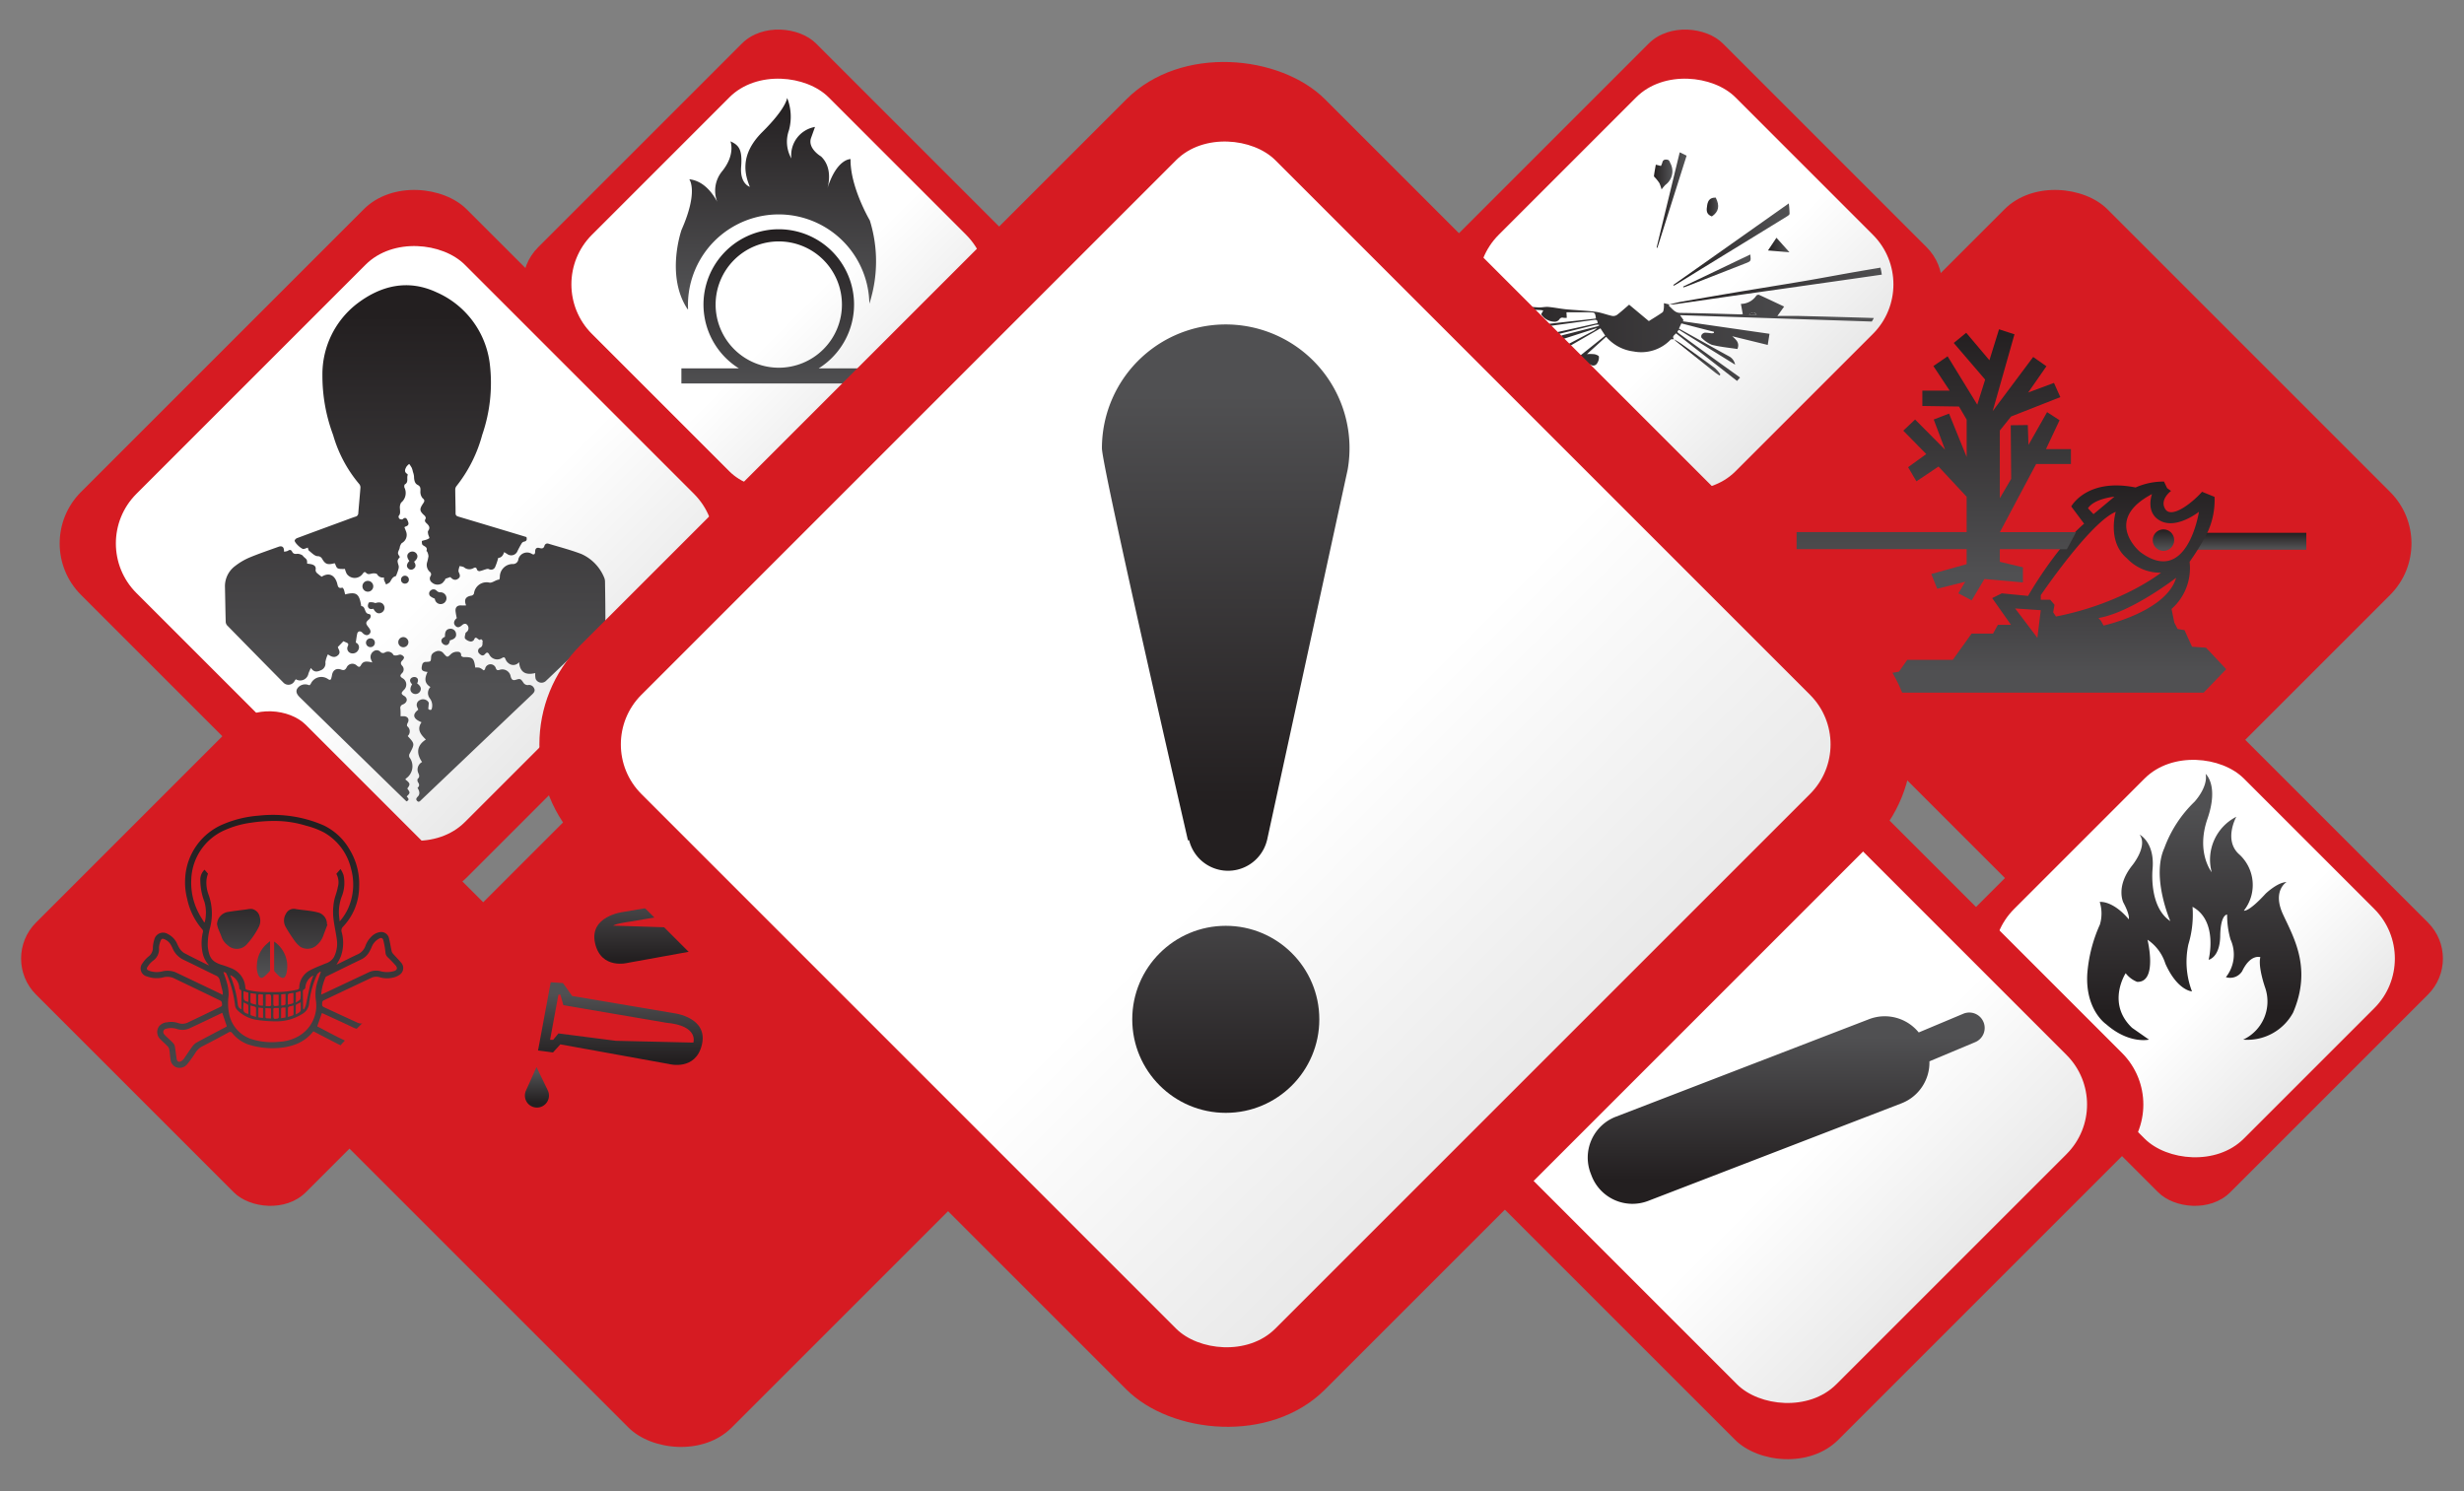 <svg xmlns="http://www.w3.org/2000/svg" xmlns:xlink="http://www.w3.org/1999/xlink" width="368.678" height="223.185" viewBox="0 0 368.678 223.185">
  <rect x="0" y="0" width="368.678" height="223.185" fill="#808080" stroke="none"/>
  <defs>
    <linearGradient id="linear-gradient" x1="0.5" y1="1.042" x2="0.5" y2="-0.026" gradientUnits="objectBoundingBox">
      <stop offset="0" stop-color="#e6e6e6"/>
      <stop offset="0.42" stop-color="#fff"/>
    </linearGradient>
    <linearGradient id="linear-gradient-2" x1="0.5" x2="0.5" y2="1" gradientUnits="objectBoundingBox">
      <stop offset="0" stop-color="#231f20"/>
      <stop offset="0.903" stop-color="#505052"/>
    </linearGradient>
    <clipPath id="clip-path">
      <rect id="Rectángulo_5205" data-name="Rectángulo 5205" width="47.764" height="47.764" rx="10.497" transform="translate(67.549 33.775) rotate(135)" fill="none"/>
    </clipPath>
    <linearGradient id="linear-gradient-5" x1="0" y1="0.5" x2="1" y2="0.5" xlink:href="#linear-gradient-2"/>
    <linearGradient id="linear-gradient-11" x1="0" y1="0.5" x2="1" y2="0.5" xlink:href="#linear-gradient-2"/>
    <linearGradient id="linear-gradient-12" x1="0" y1="0.5" x2="1" y2="0.5" xlink:href="#linear-gradient-2"/>
    <linearGradient id="linear-gradient-17" x1="0" y1="0.5" x2="1" y2="0.5" xlink:href="#linear-gradient-2"/>
    <linearGradient id="linear-gradient-19" x1="0" y1="0.5" x2="1" y2="0.5" xlink:href="#linear-gradient-2"/>
    <linearGradient id="linear-gradient-21" x1="0" y1="0.5" x2="1" y2="0.5" xlink:href="#linear-gradient-2"/>
    <linearGradient id="linear-gradient-22" x1="0.5" y1="1.054" x2="0.5" y2="-0.037" xlink:href="#linear-gradient"/>
    <linearGradient id="linear-gradient-23" x1="0.5" y1="0.119" x2="0.5" y2="1.472" xlink:href="#linear-gradient-2"/>
    <linearGradient id="linear-gradient-24" x1="0.5" y1="-1.601" x2="0.5" y2="1.31" xlink:href="#linear-gradient-2"/>
    <linearGradient id="linear-gradient-25" x1="0.5" y1="-1.631" x2="0.5" y2="1.297" xlink:href="#linear-gradient-2"/>
    <linearGradient id="linear-gradient-26" x1="0.5" y1="-2.189" x2="0.5" y2="0.497" xlink:href="#linear-gradient-2"/>
    <linearGradient id="linear-gradient-27" x1="0.5" y1="-2.18" x2="0.5" y2="0.5" xlink:href="#linear-gradient-2"/>
    <linearGradient id="linear-gradient-28" x1="0.5" y1="-18.274" x2="0.5" y2="9.285" xlink:href="#linear-gradient-2"/>
    <linearGradient id="linear-gradient-29" x1="0.5" y1="-18.836" x2="0.5" y2="5.935" xlink:href="#linear-gradient-2"/>
    <linearGradient id="linear-gradient-30" x1="0.5" y1="-12.718" x2="0.5" y2="9.602" xlink:href="#linear-gradient-2"/>
    <linearGradient id="linear-gradient-31" x1="0.5" y1="-25.24" x2="0.5" y2="11.09" xlink:href="#linear-gradient-2"/>
    <linearGradient id="linear-gradient-32" x1="0.5" y1="-20.919" x2="0.5" y2="2.867" xlink:href="#linear-gradient-2"/>
    <linearGradient id="linear-gradient-33" x1="0.5" y1="-24.076" x2="0.5" y2="13.415" xlink:href="#linear-gradient-2"/>
    <linearGradient id="linear-gradient-34" x1="0.5" y1="-31.119" x2="0.5" y2="8.73" xlink:href="#linear-gradient-2"/>
    <linearGradient id="linear-gradient-35" x1="0.5" y1="-36.208" x2="0.5" y2="9.967" xlink:href="#linear-gradient-2"/>
    <linearGradient id="linear-gradient-36" x1="0.5" y1="-32.169" x2="0.5" y2="18.939" xlink:href="#linear-gradient-2"/>
    <linearGradient id="linear-gradient-38" x1="0.5" y1="0.877" x2="0.5" y2="0.05" xlink:href="#linear-gradient-2"/>
    <linearGradient id="linear-gradient-39" x1="0.5" y1="1.041" x2="0.5" y2="-0.024" xlink:href="#linear-gradient"/>
    <linearGradient id="linear-gradient-40" x1="0.5" y1="0.877" x2="0.5" y2="0.05" xlink:href="#linear-gradient-2"/>
    <linearGradient id="linear-gradient-43" x1="0.5" y1="0.003" x2="0.5" y2="1.216" gradientUnits="objectBoundingBox">
      <stop offset="0.053" stop-color="#231f20"/>
      <stop offset="0.987" stop-color="#505052"/>
    </linearGradient>
    <linearGradient id="linear-gradient-44" x1="0.5" y1="-0.598" x2="0.5" y2="1.636" xlink:href="#linear-gradient-43"/>
    <linearGradient id="linear-gradient-45" x1="0.5" y1="-0.599" x2="0.5" y2="1.636" xlink:href="#linear-gradient-43"/>
    <linearGradient id="linear-gradient-46" x1="0.5" y1="-1.524" x2="0.5" y2="0.901" xlink:href="#linear-gradient-43"/>
    <linearGradient id="linear-gradient-47" x1="0.5" y1="-1.558" x2="0.5" y2="0.901" xlink:href="#linear-gradient-43"/>
    <linearGradient id="linear-gradient-48" x1="0.5" y1="1.054" x2="0.5" y2="-0.037" xlink:href="#linear-gradient"/>
    <linearGradient id="linear-gradient-56" x1="-2.881" y1="0.877" x2="-2.881" y2="0.05" xlink:href="#linear-gradient-2"/>
    <linearGradient id="linear-gradient-62" x1="0.5" y1="1.068" x2="0.5" y2="-0.051" xlink:href="#linear-gradient"/>
    <linearGradient id="linear-gradient-63" x1="0.5" y1="0.937" x2="0.5" y2="-0.506" xlink:href="#linear-gradient-2"/>
  </defs>
  <g id="Grupo_55735" data-name="Grupo 55735" transform="translate(-1104.111 -260.132)">
    <g id="Grupo_55699" data-name="Grupo 55699" transform="translate(1179.081 261.095)">
      <g id="Grupo_55698" data-name="Grupo 55698" transform="translate(0 0)">
        <g id="Grupo_55697" data-name="Grupo 55697">
          <rect id="Rectángulo_5201" data-name="Rectángulo 5201" width="58.817" height="58.817" rx="7.849" transform="translate(0 41.59) rotate(-45)" fill="#d61b22"/>
          <rect id="Rectángulo_5202" data-name="Rectángulo 5202" width="50.08" height="50.08" rx="10.497" transform="translate(6.178 41.59) rotate(-45)" fill="url(#linear-gradient)"/>
        </g>
      </g>
    </g>
    <g id="Grupo_55700" data-name="Grupo 55700" transform="translate(1205.233 274.779)">
      <path id="Trazado_100593" data-name="Trazado 100593" d="M1301.3,340.395a11.265,11.265,0,1,0-11.943,0h-8.6v2.26h29.113v-2.26Zm-15.421-9.546a9.45,9.45,0,1,1,9.45,9.45A9.461,9.461,0,0,1,1285.879,330.849Z" transform="translate(-1279.926 -299.918)" fill="url(#linear-gradient-2)"/>
      <path id="Trazado_100594" data-name="Trazado 100594" d="M1281.131,316.441a13.573,13.573,0,0,1,27.144-.136,20.564,20.564,0,0,0,.069-12.456s-2.964-5.027-2.882-9.177c0,0-2.063-.1-3.487,4.444.123-.386.9-3.084-.925-4.837,0,0-1.99-1.154-1.523-2.7l.614-1.719a4.3,4.3,0,0,0-3.537,4.715,5.071,5.071,0,0,1-.368-4.2,7.644,7.644,0,0,0-.264-4.863s-.08,1.5-3.691,5.084-2.53,6.607-1.891,8.228c0,0-1.5-.442-1.3-3s-.319-3.242-1.6-3.807c0,0,.81,1.989-1.3,4.543a4.576,4.576,0,0,0-.672,4.511c-.677-1.27-2.033-3.155-4.191-3.38,0,0,1.425,1.744-1.154,7.565,0,0-2.432,6.877.909,11.888h.067Q1281.131,316.8,1281.131,316.441Z" transform="translate(-1279.318 -285.51)" fill="url(#linear-gradient-2)"/>
    </g>
    <g id="Grupo_55703" data-name="Grupo 55703" transform="translate(1314.762 261.095)">
      <g id="Grupo_55702" data-name="Grupo 55702" transform="translate(0 0)">
        <g id="Grupo_55701" data-name="Grupo 55701">
          <rect id="Rectángulo_5203" data-name="Rectángulo 5203" width="58.817" height="58.817" rx="7.849" transform="translate(0 41.59) rotate(-45)" fill="#d61b22"/>
          <rect id="Rectángulo_5204" data-name="Rectángulo 5204" width="50.08" height="50.08" rx="10.497" transform="translate(6.178 41.59) rotate(-45)" fill="url(#linear-gradient)"/>
        </g>
      </g>
    </g>
    <g id="Grupo_55706" data-name="Grupo 55706" transform="translate(1322.577 268.91)">
      <g id="Grupo_55705" data-name="Grupo 55705" transform="translate(0)" clip-path="url(#clip-path)">
        <g id="Grupo_55704" data-name="Grupo 55704" transform="translate(-2.164 6.349)">
          <path id="Trazado_100595" data-name="Trazado 100595" d="M1512.339,337.991c-.008.088-.056.225-.017.256.511.412.849,1.017,1.673,1.026,3.023.033,6.045.141,9.067.218a2.193,2.193,0,0,0,.284-.034l-.28-1.535a2.808,2.808,0,0,0,2.309-1.237.453.453,0,0,1,.39-.123c1.243.566,2.476,1.153,3.768,1.762l-1.01,1.406c1.193,0,2.24-.021,3.286,0,3.73.089,7.459.185,11.188.308a3.763,3.763,0,0,1,1.051.365l-.044.205-30.048-1,.538.755-.134.162,12.984,1.873-.263,1.665-5.313-1.3c.556.5,1.157.967.775,1.911-1.258-.194-2.568-.311-3.828-.628a4.78,4.78,0,0,1-1.534-1.055c-.075-.059-.065-.343.011-.448a.747.747,0,0,1,.472-.314,7.3,7.3,0,0,1,.993.094,1.766,1.766,0,0,0,.357-.041l.024-.182-4.883-1.261-.36.781c.707.39,1.389.766,2.07,1.144,1.816,1.008,3.627,2.028,5.453,3.019a1.779,1.779,0,0,1,.879,1.23l-8.409-5.217c-.279.306-.292.324,0,.538q2.28,1.666,4.573,3.315c1.509,1.089,3.022,2.172,4.581,3.292l-.453.508-9.14-7.122c-.2.276-.657.437-.283.887l.011-.012c-.184.024-.438-.021-.539.083a6.071,6.071,0,0,1-5.547,1.752,6.417,6.417,0,0,1-4.091-2.2l-2.87,2.6a6.584,6.584,0,0,1,1.133.015c.244.048.65.221.656.353a1.567,1.567,0,0,1-.272,1.012.658.658,0,0,1-.969.2c-.143-.1-.5.084-.829.154l-.7-.831-6.251,5.694-.682-.847,10.647-8.518-.716-1.091-9.18,5.3c-.251-.369-.16-.55.179-.727,2.589-1.352,5.169-2.721,7.752-4.085a2.291,2.291,0,0,0,.733-.529l-5.386,1.739c-.155-.424-.049-.608.361-.707,1.637-.4,3.267-.825,4.9-1.244.148-.038.29-.095.435-.143l-.016-.152a2.874,2.874,0,0,0-.54.032q-5.136,1.273-10.27,2.558c-2.072.515-4.146,1.022-6.276,1.546l-.1-.583,16.982-3.78c0-.414-.133-.543-.5-.492q-6.617.909-13.236,1.795c-2.954.394-5.91.768-8.919,1.158l-.083-.575,11.169-1.272,0-.089-2.757-.134a.663.663,0,0,1,.383-.955c.417-.185.783-.691,1.249-.088.047.06.131.09.181.149a2.95,2.95,0,0,0,2.979.909c3.01-.427,6.038-.72,9.06-1.068.076-.009.151-.031.227-.046-.134-.884-.134-.9-.985-.916-1.131-.018-2.263,0-3.427,0l.049.826a2.14,2.14,0,0,1-.5-.007c-.323-.081-.484.05-.667.309a.831.831,0,0,1-.6.282,2.426,2.426,0,0,1-2.062-1.113l.309-.574c-.17-.022-.312-.051-.456-.059-2.471-.121-4.943-.228-7.414-.374a2.941,2.941,0,0,1-.878-.364l.066-.186a3.089,3.089,0,0,1,.379-.019c2.526.183,5.051.381,7.577.548.5.033,1.008-.111,1.5-.068.888.078,1.766.267,2.653.353,1.465.141,2.942.184,4.4.371.838.107,1.645.439,2.478.617a1.006,1.006,0,0,0,.733-.155c.608-.462,1.173-.981,1.813-1.528l2.947,2.458c.679-.429,1.383-.844,2.046-1.315.143-.1.169-.406.2-.623a5.6,5.6,0,0,0,.007-.742l.817.19Zm11.906,1.536h1.183C1525,338.921,1524.622,339.315,1524.245,339.527Z" transform="translate(-1478.883 -307.572)" fill="url(#linear-gradient-5)"/>
          <path id="Trazado_100596" data-name="Trazado 100596" d="M1515.9,314.31c2.509-4.688,3.959-5.478,8.982-4.877,2.707-7.669,5.418-15.348,8.152-23.091l1.614.632-7.971,22.289.114.048,5.9-11.675,1.016.586-7.261,12.043,1.254,1.133c5.485-5.874,10.881-11.812,16.365-17.752l.879.784L1531,308.548c.666.042,1.308.356,1.868-.171.468-.442.967-.852,1.5-1.319a6.765,6.765,0,0,1-3.47,4.145l-.4-.947a9.033,9.033,0,0,1-.859.376,6.192,6.192,0,0,1-.63.081.678.678,0,0,0-.329.169c-.235.235-.45.49-.7.768l.346.523c-1.5-.124-1.908,1.228-2.786,1.914a13.45,13.45,0,0,0-1.4,1.462l-.113-.112q.725-.79,1.449-1.58c.474-.513.95-1.022,1.535-1.652-.324,0-.492.016-.655,0-.425-.05-.682.113-.7.552-.026.552-.293.723-.833.656a12.326,12.326,0,0,0-1.469-.012c.154.455.324.87.425,1.3a.832.832,0,0,1-.094.618c-.415.544-.88,1.049-1.331,1.574-1.423-.666-2.726-1.667-4.441-1.2l.089.149a4.389,4.389,0,0,1-1.052-.236,5.556,5.556,0,0,1-.9-.71c-.682-.536-1.37-1.064-2.054-1.6-.223-.173-.443-.347-.664-.521l.107-.148Z" transform="translate(-1493.45 -286.342)" fill="url(#linear-gradient-5)"/>
          <path id="Trazado_100597" data-name="Trazado 100597" d="M1536.862,334.506c.625-.141,1.244-.307,1.874-.418q4.024-.708,8.054-1.388c3.441-.577,6.887-1.122,10.326-1.707,2.55-.433,5.091-.92,7.639-1.362,2.664-.462,5.333-.9,8.049-1.353v1.157c-1.082.161-2.16.325-3.238.481q-3.96.571-7.92,1.134-6.868.977-13.737,1.951c-3.455.494-6.909,1-10.364,1.493a4.651,4.651,0,0,1-.694,0Z" transform="translate(-1503.395 -304.074)" fill="url(#linear-gradient-5)"/>
          <path id="Trazado_100598" data-name="Trazado 100598" d="M1536.273,330.661l8.175-2.13q4.606-1.2,9.211-2.4c2.35-.612,4.7-1.216,7.05-1.83q3.239-.847,6.474-1.711c1.076-.285,1.076-.286,1.419.879l-32.281,7.32Z" transform="translate(-1503.15 -301.601)" fill="url(#linear-gradient-5)"/>
          <path id="Trazado_100599" data-name="Trazado 100599" d="M1537.907,325.078l17.282-12.205a13.246,13.246,0,0,1,.116,1.55c0,.146-.26.314-.432.42q-4.483,2.761-8.976,5.508-3.711,2.278-7.419,4.56c-.161.1-.329.185-.494.276Z" transform="translate(-1503.841 -297.56)" fill="url(#linear-gradient-5)"/>
          <path id="Trazado_100600" data-name="Trazado 100600" d="M1579.666,315.022l-2.09-1.32-1.244,1.068c-.355-.2-.708-.4-1.059-.608a.521.521,0,0,1-.19-.132,1.624,1.624,0,0,1,.972-1.923c.506-.041,1.015-.051,1.538-.074l.647-2.033A5.408,5.408,0,0,1,1579.666,315.022Z" transform="translate(-1519.522 -296.346)" fill="url(#linear-gradient-5)"/>
          <path id="Trazado_100601" data-name="Trazado 100601" d="M1533.585,313.882l3.458-14.258,1.029.5q-2.191,6.911-4.374,13.794Z" transform="translate(-1502.014 -291.958)" fill="url(#linear-gradient-11)"/>
          <path id="Trazado_100602" data-name="Trazado 100602" d="M1534.035,305.982a6.091,6.091,0,0,0-.321-.933,5.8,5.8,0,0,0-.562-.738c-.089-.114-.267-.236-.255-.337.064-.556.175-1.107.276-1.7l.767.193a2.579,2.579,0,0,0,.2-.475c.076-.371.261-.5.652-.474s.422.242.554.531a2.526,2.526,0,0,1-.74,3.253A6.674,6.674,0,0,0,1534.035,305.982Z" transform="translate(-1501.722 -292.76)" fill="url(#linear-gradient-12)"/>
          <path id="Trazado_100603" data-name="Trazado 100603" d="M1540.436,330.927l10.062-4.812c.113,1,.112,1-.7,1.319q-4.375,1.711-8.75,3.421c-.177.069-.361.124-.542.186Z" transform="translate(-1504.91 -303.16)" fill="url(#linear-gradient-5)"/>
          <path id="Trazado_100604" data-name="Trazado 100604" d="M1494.41,353.974l1.246.579a.929.929,0,0,1,1.282.016c.23.243-.059,1.064-.517,1.135a1.3,1.3,0,0,0-1.177,1.152C1493.975,355.492,1493.954,355.419,1494.41,353.974Z" transform="translate(-1485.334 -314.94)" fill="url(#linear-gradient-11)"/>
          <path id="Trazado_100605" data-name="Trazado 100605" d="M1513.73,338.413l-8.437-1.239c.291-.459.56-.73,1.169-.581,2.28.557,4.573,1.056,6.861,1.579.146.033.288.089.431.134Z" transform="translate(-1490.05 -307.573)" fill="url(#linear-gradient-5)"/>
          <path id="Trazado_100606" data-name="Trazado 100606" d="M1547.343,314.189c-.893-.335-.817-.957-.7-1.686.124-.778.49-1.152,1.278-1.13C1548.54,312.59,1548.392,313.469,1547.343,314.189Z" transform="translate(-1507.505 -296.926)" fill="url(#linear-gradient-11)"/>
          <path id="Trazado_100607" data-name="Trazado 100607" d="M1562.454,323.681l1.268-1.9,1.948,2.171Z" transform="translate(-1514.22 -301.328)" fill="url(#linear-gradient-17)"/>
          <path id="Trazado_100608" data-name="Trazado 100608" d="M1538.113,348.091c.392.249.8.481,1.176.751,1.66,1.186,3.322,2.369,4.959,3.585a5.381,5.381,0,0,1,.8.93l-.147.155c-.226-.156-.461-.3-.676-.471q-2.95-2.344-5.89-4.7a1.405,1.405,0,0,1-.206-.262Z" transform="translate(-1503.928 -312.447)" fill="url(#linear-gradient-5)"/>
          <path id="Trazado_100609" data-name="Trazado 100609" d="M1504.341,348.8c.009.148.02.263.024.379,0,.134,0,.268,0,.388-.852.35-.959.3-1.755-.766Z" transform="translate(-1488.917 -312.751)" fill="url(#linear-gradient-19)"/>
          <path id="Trazado_100610" data-name="Trazado 100610" d="M1511.012,333.655l4.994,2.683-.07.133c-1.661-.907-3.434-1.6-5.046-2.6Z" transform="translate(-1492.417 -306.348)" fill="url(#linear-gradient-5)"/>
          <path id="Trazado_100611" data-name="Trazado 100611" d="M1557.479,341.471c.377-.212.759-.605,1.182,0Z" transform="translate(-1512.117 -309.516)" fill="url(#linear-gradient-21)"/>
        </g>
      </g>
    </g>
    <g id="Grupo_55711" data-name="Grupo 55711" transform="translate(1108.529 283.751)">
      <g id="Grupo_55709" data-name="Grupo 55709" transform="translate(0 0)">
        <g id="Grupo_55708" data-name="Grupo 55708" transform="translate(0)">
          <g id="Grupo_55707" data-name="Grupo 55707" transform="translate(0)">
            <rect id="Rectángulo_5206" data-name="Rectángulo 5206" width="81.606" height="81.606" rx="10.89" transform="translate(0 57.704) rotate(-45)" fill="#d61b22"/>
            <rect id="Rectángulo_5207" data-name="Rectángulo 5207" width="69.485" height="69.485" rx="10.497" transform="translate(8.571 57.704) rotate(-45)" fill="url(#linear-gradient-22)"/>
          </g>
        </g>
      </g>
      <g id="Grupo_55710" data-name="Grupo 55710" transform="translate(29.237 19.055)">
        <path id="Trazado_100612" data-name="Trazado 100612" d="M1182.463,373.344a4.425,4.425,0,0,1-.609.211c-.322.06-1.427-.978-1.349-1.291a.677.677,0,0,1,.4-.356c2.339-.874,4.684-1.733,7.027-2.594.554-.2,1.1-.421,1.664-.6a.536.536,0,0,0,.426-.534c.1-1.246.22-2.489.315-3.734a.815.815,0,0,0-.129-.556,19.878,19.878,0,0,1-3.954-7.4,25.276,25.276,0,0,1-1.6-8.964,13.341,13.341,0,0,1,5.078-10.605c3.619-2.8,7.708-3.793,12.012-1.778a13.453,13.453,0,0,1,7.954,10.7,23.8,23.8,0,0,1-1.133,10.627,21.193,21.193,0,0,1-3.857,7.677.836.836,0,0,0-.179.5c.006,1.182.05,2.364.05,3.546,0,.326.139.427.416.51q5.09,1.519,10.187,3.061c.1.364.058.62-.384.694a.567.567,0,0,0-.333.252c-.219.36-.413.735-.606,1.11a1.013,1.013,0,0,1-1.587.46c-.127-.074-.251-.155-.425-.262-.159.522-.454.862-.885.86a9.593,9.593,0,0,1-.466,1.375.659.659,0,0,1-.949.3.67.67,0,0,0-.415.027c-.328.091-.645.23-.978.291a.441.441,0,0,1-.372-.217c-.084-.372-.268-.378-.545-.228a1.213,1.213,0,0,1-1.41-.152,1.78,1.78,0,0,0-.668-.149c-.046.3-.215.648-.112.877.188.42.324.745-.142,1.037-.378.236-.737.133-1.107-.291l-.807.284.086.058c-.214.23-.387.568-.651.668a1.253,1.253,0,0,1-1.417-.22.7.7,0,0,1-.191-.91.465.465,0,0,0-.105-.667,1.377,1.377,0,0,1-.4-1.39,7.588,7.588,0,0,0,.211-.936,1.894,1.894,0,0,0-.182-.658c-.02-.058-.132-.117-.121-.147.2-.547-.253-.635-.557-.867-.127-.1-.137-.389-.13-.59,0-.053.271-.092.415-.144a1.938,1.938,0,0,0,.692-.289c.072-.069-.124-.391-.163-.6-.031-.166-.078-.4,0-.506.355-.467.108-.8-.214-1.1-.244-.224-.374-.4-.162-.725.054-.083-.046-.346-.152-.44-.778-.7-.814-.958-.229-1.829.182-.27.318-.481-.081-.792a1.478,1.478,0,0,1-.322-1.074c.01-.419.029-.69-.429-.921s-.518-.782-.531-1.291a2.892,2.892,0,0,0-.16-.645,3.537,3.537,0,0,0-.173-.6,5.029,5.029,0,0,0-.385-.592,2.014,2.014,0,0,0-.421.423c-.192.36-.38.751.109,1.059.049.03.107.129.091.166-.2.45.177,1.068-.428,1.412-.087.049-.114.33-.066.468a1.855,1.855,0,0,1-.5,2.262,1.465,1.465,0,0,0-.17.935c.009.371.11.728-.186,1.053-.058.063.009.347.1.416.122.09.406.153.484.081.436-.4.615-.118.771.246.213.5.116.7-.378.867a.728.728,0,0,0-.122.086c.078.2.162.411.24.625a1.383,1.383,0,0,1-.578,1.712c-.136.061-.221.27-.292.428s-.061.335-.128.487c-.281.644-.286.642.082,1.2-.427.526-.416.524-.185,1.311a1.059,1.059,0,0,1-.042.523,5.968,5.968,0,0,1-.241.709c-.047.121-.1.313-.188.334-.46.111-.591.493-.808.832-.121.189-.4.279-.6.413-.1-.225-.222-.446-.308-.678a1.317,1.317,0,0,1-.006-.387.947.947,0,0,1-1.027-.473c-.11-.157-.562-.162-.827-.1-.313.071-.56.164-.825-.111s-.4.008-.548.185a1.458,1.458,0,0,1-2.345-.032,3.4,3.4,0,0,1-.276-.738c-1.273.031-1.174-.062-1.5-.838a1.024,1.024,0,0,0-.185.013c-.919.231-1.268.1-1.723-.687a.747.747,0,0,0-.714-.4c-.451-.047-.867-.519-1.276-.836C1182.532,373.7,1182.523,373.508,1182.463,373.344Z" transform="translate(-1170.067 -334.071)" fill="url(#linear-gradient-23)"/>
        <path id="Trazado_100613" data-name="Trazado 100613" d="M1233.976,420.441c-1.316.32-2.278.016-2.422-1.639a1.085,1.085,0,0,1-1.548.188,1.336,1.336,0,0,1-.483-.631c-.112-.263-.189-.34-.473-.2a1.337,1.337,0,0,1-1.981-.54c-.214-.344-.406-.255-.587-.04-.346.411-.634.182-.9-.066a.54.54,0,0,1,.138-.867c.495-.23.309-.656.39-1,.018-.076-.17-.2-.263-.3-.283.514-.745-.727-1.027.107a.585.585,0,0,1-.5.271,1.445,1.445,0,0,1-.836-.424c-.127-.177,0-.554.058-.831.024-.109.2-.174.279-.282a.732.732,0,0,0-.016-.938c-.231-.289-.54-.19-.764.01-.34.3-.674.5-1.038.092-.311-.352-.19-.791.232-1.131a8.774,8.774,0,0,1-.191-1.083c-.032-.578.305-.861.884-.816.225.017.452,0,.7,0-.357-.88-.063-1.34.839-1.472a.509.509,0,0,0,.34-.317,1.894,1.894,0,0,1,2.331-1.621c.449.05.906-.416,1.429-.457.047,0,.1-.234.11-.361a1.922,1.922,0,0,1,1.887-1.968.8.8,0,0,0,.887-.739,1.349,1.349,0,0,1,2.021-.776.4.4,0,0,0,.352.056.422.422,0,0,0,.132-.328c-.009-.518.2-.742.686-.6.367.107.593.041.706-.32a.457.457,0,0,1,.636-.326c1.646.5,3.319.927,4.92,1.543a6.6,6.6,0,0,1,3.372,3.49,1.607,1.607,0,0,1,.137.685c.032,1.96.058,3.919.059,5.878a.993.993,0,0,1-.26.652q-4.3,4.151-8.634,8.273a.956.956,0,0,1-1.549-.311A3.076,3.076,0,0,1,1233.976,420.441Z" transform="translate(-1187.542 -362.394)" fill="url(#linear-gradient-24)"/>
        <path id="Trazado_100614" data-name="Trazado 100614" d="M1171.255,402.581a1.589,1.589,0,0,0,.563-.111c.307-.213.5-.2.678.149.164.313.44.334.783.284a1.447,1.447,0,0,1,.694.206c.1.042.154.176.242.252.5.43.506.428.508,1.021a5.159,5.159,0,0,1,.635.088c.432.113.736.32.629.86a.613.613,0,0,0,.2.448,7.263,7.263,0,0,0,.712.559c1.038-.661,1.922-.3,2.3.933.112.373.108.905.776.7.051-.016.205.178.249.3a6.253,6.253,0,0,1,.178.714c1.65-.421,2.1-.118,2.385,1.555.011.066.02.188.037.189.716.062.388,1.106,1.15,1.19.337.037.34.51.043.764-.568.487-.579.63-.1,1.233.358.452.385.765.087,1.023s-.687.157-1.057-.265a.551.551,0,0,0-.424-.157.446.446,0,0,0-.293.286c-.1.435-.149.879-.229,1.39a.76.76,0,0,1,.388,1.078.938.938,0,0,1-1.19.483.741.741,0,0,1-.374-1.057c.116-.286.027-.4-.209-.5-.182-.078-.361-.162-.467-.209l-.833.869c.065.331.536.8,0,1.252-.467.4-.938.235-1.485-.155a4.025,4.025,0,0,0-.38,1.182,1.081,1.081,0,0,1-.6,1.166c-.52.234-1.065.444-1.563-.308a7.457,7.457,0,0,0-.369.831,1.256,1.256,0,0,1-1.892.854c-.061.087-.13.177-.19.273a1.036,1.036,0,0,1-1.676.22q-4.219-4.271-8.417-8.562a.863.863,0,0,1-.205-.534c-.049-1.722-.073-3.444-.111-5.167a3.772,3.772,0,0,1,1.552-3.2,9.583,9.583,0,0,1,2.13-1.249c1.415-.59,2.874-1.077,4.318-1.6C1170.982,401.656,1171.31,401.908,1171.255,402.581Z" transform="translate(-1162.422 -362.705)" fill="url(#linear-gradient-25)"/>
        <path id="Trazado_100615" data-name="Trazado 100615" d="M1213.926,434.3c-.994-.6-.84-1.409-.434-2.253-.856-.088-1-.3-.805-1.05a.528.528,0,0,1,.568-.452c.743-.03.729-.044.773-.742.029-.472.384-.7.774-.842a.943.943,0,0,1,1.093.317c.579.648.55.621,1.172.026a1.429,1.429,0,0,1,.9-.276c.3-.006.594.134.544.568-.008.066.24.233.367.231,1.379-.014,1.557.13,1.754,1.566a2.754,2.754,0,0,1,.577.01,1.636,1.636,0,0,1,.446.231c.091.053.183.177.257.165a.326.326,0,0,0,.195-.234.827.827,0,0,1,1.6-.085c.1.292.237.336.528.27a1.264,1.264,0,0,1,1.7,1.005c.132.42.295.619.792.459.659-.211.733-.117,1.136.485a.781.781,0,0,0,.622.317.815.815,0,0,1,.93.438c.223.363.039.657-.247.929q-5.379,5.109-10.748,10.228l-5.868,5.585c-.183.174-.365.424-.627.145-.221-.234-.1-.433.109-.644.331-.327.3-.764-.044-1.306.314-.249.3-.521.069-.848-.087-.123-.111-.433-.029-.506.317-.282.221-.541.083-.854a1.278,1.278,0,0,1,.561-1.655c-.928-1.336-.758-2.514.566-3.362-.74-.733-1.415-1.492-.65-2.591-1.267-.517-1.429-1.146-.488-1.879-.038-.1-.08-.2-.121-.309a.787.787,0,0,1,.35-1.119.982.982,0,0,1,1.3.3c.085.154.013.4.007.6,0,.152-.071.339-.006.446a.4.4,0,0,0,.389.1c.1-.066.134-.262.156-.408a1.766,1.766,0,0,0-.336-1.294A1.294,1.294,0,0,1,1213.926,434.3Z" transform="translate(-1183.175 -374.167)" fill="url(#linear-gradient-26)"/>
        <path id="Trazado_100616" data-name="Trazado 100616" d="M1196.541,438.608c.215,0,.381-.013.545,0,.6.056.813.514.507,1.031-.076.128-.12.4-.049.468a.963.963,0,0,1,.071,1.466c1.073,1.168,1.068,1.165.263,2.676a.635.635,0,0,0,0,.508,2.215,2.215,0,0,1-.5,3.15,1.391,1.391,0,0,0-.119.156c.747.589.774.72.292,1.36.451.619.45.657-.083,1.184.151.22.537.477-.037.745-.8-.779-1.626-1.573-2.444-2.371q-6.755-6.6-13.509-13.2c-.523-.511-.641-.941-.356-1.36a1.419,1.419,0,0,1,1.684-.48.62.62,0,0,0,.136.018,1.237,1.237,0,0,0,.168-.208,1.735,1.735,0,0,1,2.583-.705c.281.188.427.144.5-.177.026-.115.063-.228.08-.345.11-.791.629-1.162,1.372-.9.428.152.621.064.835-.326a.943.943,0,0,1,1.529-.264c.251.2.411.3.615-.077.3-.564.718-.643,1.692-.394-.075-.179-.143-.321-.2-.469a1.011,1.011,0,0,1,.39-1.2.753.753,0,0,1,1.08.147.608.608,0,0,0,.553.068.916.916,0,0,1,1.339.32c.077.092.3.089.458.077.211-.016.431-.148.624-.111a.81.81,0,0,1,.495.357c.051.089-.08.345-.2.459-.3.3-.372.523-.034.881a.777.777,0,0,1-.089,1.1c-.257.286-.31.448.069.7a1.091,1.091,0,0,1,.214,1.806c-.293.326-.512.531.055.858.613.354.5,1-.162,1.282a.545.545,0,0,0-.386.663A8.9,8.9,0,0,1,1196.541,438.608Z" transform="translate(-1170.266 -374.098)" fill="url(#linear-gradient-27)"/>
        <path id="Trazado_100617" data-name="Trazado 100617" d="M1216.207,414.333a2.613,2.613,0,0,1-.679-.37.563.563,0,0,1,.062-.855.632.632,0,0,1,.909.053.792.792,0,0,0,.456.225.9.9,0,0,1,.99.742.873.873,0,0,1-1.713.335A.6.6,0,0,1,1216.207,414.333Z" transform="translate(-1184.807 -367.42)" fill="url(#linear-gradient-28)"/>
        <path id="Trazado_100618" data-name="Trazado 100618" d="M1219.078,424.358c-.031-.768.2-1.135.727-1.191a.822.822,0,0,1,.922.678c.1.537-.184.863-.914,1.049-.066.378-.2.761-.668.712a.8.8,0,0,1-.552-.412C1218.412,424.761,1218.731,424.522,1219.078,424.358Z" transform="translate(-1186.152 -371.743)" fill="url(#linear-gradient-29)"/>
        <path id="Trazado_100619" data-name="Trazado 100619" d="M1209.968,404.548c-.41-.547-.409-.976,0-1.27a.784.784,0,0,1,1.046.14c.3.384.182.832-.339,1.245.24.369.354.754-.071,1.061a.592.592,0,0,1-.825-.079C1209.5,405.353,1209.56,405,1209.968,404.548Z" transform="translate(-1182.374 -363.276)" fill="url(#linear-gradient-30)"/>
        <path id="Trazado_100620" data-name="Trazado 100620" d="M1200.311,417.248c-.349.093-.709.077-.814-.326-.05-.193.075-.6.193-.633a1.75,1.75,0,0,1,.916.115c.574-.2,1.033-.111,1.263.324a.8.8,0,0,1-.361,1.11C1201.044,418.069,1200.642,417.874,1200.311,417.248Z" transform="translate(-1178.094 -368.825)" fill="url(#linear-gradient-31)"/>
        <path id="Trazado_100621" data-name="Trazado 100621" d="M1210.726,436.764c-.258-.283-.475-.624-.118-.946a.763.763,0,0,1,.67-.115c.435.185.366.574.2.928.555.4.691.819.411,1.236a.791.791,0,0,1-1.07.234C1210.4,437.835,1210.356,437.348,1210.726,436.764Z" transform="translate(-1182.718 -377.031)" fill="url(#linear-gradient-32)"/>
        <path id="Trazado_100622" data-name="Trazado 100622" d="M1198.873,410.742a.819.819,0,0,1,.819.788.81.81,0,1,1-.819-.788Z" transform="translate(-1177.497 -366.491)" fill="url(#linear-gradient-33)"/>
        <path id="Trazado_100623" data-name="Trazado 100623" d="M1208.082,426.838a.761.761,0,0,1,.025-1.521.783.783,0,0,1,.77.776A.769.769,0,0,1,1208.082,426.838Z" transform="translate(-1181.42 -372.654)" fill="url(#linear-gradient-34)"/>
        <path id="Trazado_100624" data-name="Trazado 100624" d="M1200.318,426.306a.653.653,0,0,1-.644.661.676.676,0,0,1-.685-.667.661.661,0,0,1,.7-.644A.632.632,0,0,1,1200.318,426.306Z" transform="translate(-1177.885 -372.797)" fill="url(#linear-gradient-35)"/>
        <path id="Trazado_100625" data-name="Trazado 100625" d="M1208.663,410.589a.574.574,0,0,1-.586-.615.587.587,0,0,1,1.173-.017A.584.584,0,0,1,1208.663,410.589Z" transform="translate(-1181.727 -365.924)" fill="url(#linear-gradient-36)"/>
      </g>
    </g>
    <g id="Grupo_55715" data-name="Grupo 55715" transform="translate(1354.031 283.751)">
      <g id="Grupo_55714" data-name="Grupo 55714" transform="translate(0 0)">
        <g id="Grupo_55713" data-name="Grupo 55713" transform="translate(0)">
          <g id="Grupo_55712" data-name="Grupo 55712" transform="translate(0)">
            <rect id="Rectángulo_5208" data-name="Rectángulo 5208" width="81.606" height="81.606" rx="10.89" transform="translate(0 57.704) rotate(-45)" fill="#d61b22"/>
            <rect id="Rectángulo_5209" data-name="Rectángulo 5209" width="69.485" height="69.485" rx="10.497" transform="translate(8.571 57.704) rotate(-45)" fill="url(#linear-gradient-22)"/>
          </g>
        </g>
      </g>
    </g>
    <path id="Trazado_100626" data-name="Trazado 100626" d="M1298.084,539.125h0l-1.721-3.559-1.572,3.5c-.017.037-.035.074-.05.112l-.022.049.006,0a1.789,1.789,0,0,0-.112.607,1.808,1.808,0,1,0,3.47-.711Z" transform="translate(-80.553 -116.466)" fill="url(#linear-gradient-38)"/>
    <g id="Grupo_55719" data-name="Grupo 55719" transform="translate(1392.057 363.212)">
      <g id="Grupo_55717" data-name="Grupo 55717" transform="translate(0 0)">
        <g id="Grupo_55716" data-name="Grupo 55716" transform="translate(0)">
          <rect id="Rectángulo_5210" data-name="Rectángulo 5210" width="57.086" height="57.086" rx="7.618" transform="translate(0 40.366) rotate(-45)" fill="#d61b22"/>
          <rect id="Rectángulo_5211" data-name="Rectángulo 5211" width="48.606" height="48.606" rx="10.497" transform="translate(5.996 40.366) rotate(-45)" fill="url(#linear-gradient-39)"/>
        </g>
      </g>
      <g id="Grupo_55718" data-name="Grupo 55718" transform="translate(24.341 12.735)">
        <path id="Trazado_100627" data-name="Trazado 100627" d="M1668.544,500.56a6.308,6.308,0,0,0,3.291-7.761s-1.105-3.12-.724-4.581c0,0-1.461-.528-2.722,2.1a2.121,2.121,0,0,1-2.432.892,5.427,5.427,0,0,0,.688-5.649,13.376,13.376,0,0,1-.508-3.717s-.982-.065-1.031,3.193-1.736,3.57-1.736,3.57,1.49-5.8-2.407-7.925a15.394,15.394,0,0,1-.622,5.632,12.373,12.373,0,0,0,.54,7.025s-2.161-.082-3.979-4.143a6.779,6.779,0,0,0-2.677-3.594s1.572,6.41-1.547,6.312a4.05,4.05,0,0,1-1.719-1.294s-2.923,4.487.958,8.171l2.53,1.768s-2.972.712-6.411-2.309c0,0-3.119-2.088-2.824-7.491a21.928,21.928,0,0,1,1.891-7.418,5.79,5.79,0,0,0-.025-3.39s1.916-.27,4.347,2.6c0,0,.221-.589-.81-2.505,0,0-1.2-2.358,1.3-5.526,0,0,2.407-2.9,1.13-4.641,0,0,2.284,1.129,1.94,5.133,0,0-.614,5.649,2.652,7.81,0,0-2.873-6.582-.884-10.954a18.411,18.411,0,0,1,4.5-6.9s2.063-2.186,1.67-4.175c0,0,2.014,1.695.271,6.73s.638,7.983.638,7.983a7.207,7.207,0,0,1,3.684-8.3s-1.891,3.39.319,5.526a6.206,6.206,0,0,1,.811,8.523s.663.294,3.267-2.554c0,0,1.768-1.695,3.119-1.719,0,0-2.186,1.277-.516,4.863s4.3,8.1,1.5,14.658A7.78,7.78,0,0,1,1668.544,500.56Z" transform="translate(-1645.191 -460.796)" fill="url(#linear-gradient-40)"/>
        <rect id="Rectángulo_5212" data-name="Rectángulo 5212" width="28.982" height="2.849" transform="translate(1.739 41.14)" fill="url(#linear-gradient-40)"/>
      </g>
    </g>
    <g id="Grupo_55724" data-name="Grupo 55724" transform="translate(1104.111 363.212)">
      <g id="Grupo_55721" data-name="Grupo 55721" transform="translate(0 0)">
        <g id="Grupo_55720" data-name="Grupo 55720">
          <rect id="Rectángulo_5213" data-name="Rectángulo 5213" width="57.086" height="57.086" rx="7.618" transform="translate(0 40.366) rotate(-45)" fill="#d61b22"/>
          <rect id="Rectángulo_5214" data-name="Rectángulo 5214" width="48.606" height="48.606" rx="10.497" transform="translate(5.996 40.366) rotate(-45)" fill="url(#linear-gradient-39)"/>
        </g>
      </g>
      <g id="Grupo_55723" data-name="Grupo 55723" transform="translate(21.048 18.859)">
        <path id="Trazado_100628" data-name="Trazado 100628" d="M1166.417,503.8a6.113,6.113,0,0,1-2.414,1.86,8.963,8.963,0,0,1-2.878.638,11.771,11.771,0,0,1-4.483-.536,5.428,5.428,0,0,1-2.355-1.682.374.374,0,0,0-.562-.106c-1.293.7-2.59,1.4-3.9,2.066a2.623,2.623,0,0,0-1.047.963,19.192,19.192,0,0,1-1.236,1.723,1.473,1.473,0,0,1-1.664.45,1.392,1.392,0,0,1-.826-1.116c-.085-.5-.1-1.006-.183-1.5a1.07,1.07,0,0,0-.27-.524c-.354-.375-.752-.709-1.11-1.081a1.47,1.47,0,0,1-.126-1.944,1.726,1.726,0,0,1,1.187-.56,3.256,3.256,0,0,1,1.682.128,1.86,1.86,0,0,0,1.386-.088c1.659-.782,3.309-1.585,4.962-2.381.269-.13.157-.377.151-.572a.425.425,0,0,0-.193-.312q-3.549-1.721-7.108-3.421a2.488,2.488,0,0,0-1.577-.047,4.15,4.15,0,0,1-2.342-.171,1.224,1.224,0,0,1-.639-1.994,4.016,4.016,0,0,1,.9-1,1.613,1.613,0,0,0,.632-1.356,4.418,4.418,0,0,1,.207-1.131,1.344,1.344,0,0,1,2.038-.858,2.928,2.928,0,0,1,1.366,1.408,4.863,4.863,0,0,0,.4.77,2.267,2.267,0,0,0,.679.664c1.176.624,2.374,1.205,3.565,1.8a.791.791,0,0,0,.148.027,3.891,3.891,0,0,1-1.015-2.138,6.933,6.933,0,0,1,.106-2.845.462.462,0,0,0-.08-.361,10.132,10.132,0,0,1-2.289-4.626,9.567,9.567,0,0,1-.289-3.066,9.28,9.28,0,0,1,5.728-8.086,16.739,16.739,0,0,1,5.292-1.269,19.33,19.33,0,0,1,4.315.012,18.812,18.812,0,0,1,5.383,1.445,8.933,8.933,0,0,1,3.9,3.65,9.85,9.85,0,0,1,1.413,5.509,8.758,8.758,0,0,1-2.4,5.991.8.8,0,0,0-.209.852,6,6,0,0,1-.16,3.674,9.562,9.562,0,0,1-.632,1.175l.35-.173c.945-.464,1.883-.941,2.837-1.383a2.184,2.184,0,0,0,1.126-1.183,3.627,3.627,0,0,1,.893-1.435,2.268,2.268,0,0,1,1.435-.718,1.194,1.194,0,0,1,1.2.843c.171.65.267,1.319.41,1.977a.944.944,0,0,0,.2.412c.4.461.846.888,1.234,1.36a1.2,1.2,0,0,1-.223,1.8,2.74,2.74,0,0,1-1.019.436,3.818,3.818,0,0,1-1.97-.058,1.737,1.737,0,0,0-1.312.118q-3.554,1.673-7.1,3.358a.393.393,0,0,0-.185.28c-.043.582-.037.587.49.831q2.366,1.1,4.735,2.187a1.551,1.551,0,0,0,1.164.074,3.323,3.323,0,0,1,2.477.13,1.4,1.4,0,0,1,.9,1.011,1.2,1.2,0,0,1-.32,1.068,13.988,13.988,0,0,1-1.187,1.134.993.993,0,0,0-.337.691,10.769,10.769,0,0,1-.355,1.851,1.179,1.179,0,0,1-1.707.682,3.186,3.186,0,0,1-1.6-1.654,2.893,2.893,0,0,0-1.468-1.548C1169.162,505.241,1167.809,504.516,1166.417,503.8Zm4.066-24.288a4.28,4.28,0,0,1,.457.94,5.54,5.54,0,0,1-.211,3.016,6.658,6.658,0,0,0-.482,2.862c.024.312.065.623.108,1.025a7.913,7.913,0,0,0,1.242-1.9,8.8,8.8,0,0,0,.453-6.015,8.477,8.477,0,0,0-4.05-5.4,12.184,12.184,0,0,0-2.7-1.015,15.838,15.838,0,0,0-4.4-.7,23.014,23.014,0,0,0-3.76.253,14.365,14.365,0,0,0-3.976,1.116,8.342,8.342,0,0,0-5.013,7.391,9.713,9.713,0,0,0,1.1,5.006c.24.484.545.936.82,1.4l.1-.04a5.932,5.932,0,0,0-.049-3.018,9.138,9.138,0,0,1-.616-3.168,2.058,2.058,0,0,1,.631-1.65l.513.6a4.491,4.491,0,0,0-.22.886,5.084,5.084,0,0,0,.284,2.186,8.362,8.362,0,0,1,.253,5,9.266,9.266,0,0,0-.348,2.8c.2,1.72.617,2.26,1.971,2.734a13.5,13.5,0,0,1,1.456.51,3.3,3.3,0,0,1,2.2,3.021.348.348,0,0,0,.227.239,13.085,13.085,0,0,0,1.9.307c1.16.049,2.324.054,3.483,0a17.216,17.216,0,0,0,2.191-.333c.1-.017.249-.156.254-.243a3.005,3.005,0,0,1,1.675-2.682c.726-.383,1.5-.665,2.262-.988a2.187,2.187,0,0,0,1.237-.923,4.422,4.422,0,0,0,.457-2.66c-.151-1.114-.42-2.216-.529-3.333a9.23,9.23,0,0,1,.091-2.3c.117-.745.46-1.454.578-2.2a2.588,2.588,0,0,0-.216-2Zm-17.53,15.45a14.188,14.188,0,0,1,.5,1.469,6.559,6.559,0,0,1,.289,1.985,8.137,8.137,0,0,0,.077,2.814,5,5,0,0,0,3.253,3.709,10.064,10.064,0,0,0,4.136.435,6.478,6.478,0,0,0,2.952-.817,5.283,5.283,0,0,0,2.624-5.471,6.268,6.268,0,0,1,.2-2.534c.169-.547.367-1.086.552-1.628l-.082-.077c-.164.154-.4.277-.483.466a13.74,13.74,0,0,0-1.173,4.257,2.051,2.051,0,0,1-1.037,1.634c-.072.047-.146.091-.221.133a7.179,7.179,0,0,1-3.625.974,19.537,19.537,0,0,1-2.948-.216,5.148,5.148,0,0,1-2.916-1.464,1.16,1.16,0,0,1-.359-.76,16.006,16.006,0,0,0-1.255-4.636A.416.416,0,0,0,1152.953,494.958Zm14.638,3.339c.148-.061.247-.1.342-.141l6.7-3.155a2.583,2.583,0,0,1,1.878-.189,3.593,3.593,0,0,0,1.869,0c.583-.134.7-.481.309-.915-.365-.408-.745-.806-1.144-1.18a1.065,1.065,0,0,1-.341-.754,12.781,12.781,0,0,0-.311-1.764c-.09-.376-.342-.464-.66-.259a2.372,2.372,0,0,0-1.048,1.14,5.9,5.9,0,0,1-.375.784,2.7,2.7,0,0,1-1.235,1.18c-1.733.829-3.453,1.682-5.177,2.53a.331.331,0,0,0-.159.145A7.883,7.883,0,0,0,1167.591,498.3Zm-14.74.042a2.236,2.236,0,0,0,0-.455c-.142-.592-.306-1.18-.447-1.772a.978.978,0,0,0-.614-.679c-1.577-.755-3.135-1.55-4.718-2.3a3.348,3.348,0,0,1-1.729-1.781c-.059-.138-.132-.27-.2-.4a1.946,1.946,0,0,0-.961-.914c-.327-.148-.483-.122-.618.215a3.1,3.1,0,0,0-.246,1.049,2.074,2.074,0,0,1-.868,1.914,3.463,3.463,0,0,0-.8.872c-.247.333-.179.5.214.65a3.334,3.334,0,0,0,1.834.119,3.292,3.292,0,0,1,2.084.1q2.355,1.119,4.707,2.243C1151.255,497.564,1152.023,497.939,1152.851,498.339ZM1167,503.052c.014.008.057.04.1.064,1.266.657,2.516,1.349,3.806,1.958a3.685,3.685,0,0,1,1.9,1.958,2.581,2.581,0,0,0,.81,1.018c.576.461.832.375,1.008-.348a.8.8,0,0,0,.012-.1c.052-.479.119-.957.151-1.437a1.048,1.048,0,0,1,.394-.768c.438-.38.869-.77,1.273-1.184.266-.272.218-.451-.112-.63a2.156,2.156,0,0,0-1.734-.208,3.068,3.068,0,0,1-2.34-.193c-1.45-.7-2.917-1.358-4.378-2.033a1.8,1.8,0,0,0-.2-.073Zm-14.213-2.022c-.063.032-.129.068-.2.1-1.568.745-3.132,1.5-4.707,2.228a2.565,2.565,0,0,1-1.859.1,2.777,2.777,0,0,0-1.638-.039.493.493,0,0,0-.287.824,2.757,2.757,0,0,0,.309.328c.341.328.7.64,1.022.984a1.082,1.082,0,0,1,.27.52c.105.591.165,1.19.252,1.785.075.517.4.649.813.331a1.281,1.281,0,0,0,.274-.271c.4-.571.774-1.158,1.186-1.72a2.275,2.275,0,0,1,.66-.682c1.475-.811,2.972-1.583,4.46-2.37a1.026,1.026,0,0,0,.129-.085Zm2.862-.529c0-.936,0-1.827,0-2.717,0-.062-.048-.163-.1-.178-.235-.074-.219-.252-.224-.44a2.175,2.175,0,0,0-1.349-1.773c.023.069.04.128.062.185a15.705,15.705,0,0,1,1.042,3.936C1155.122,499.892,1155.145,500.3,1155.647,500.5Zm10.769-5.055a2.172,2.172,0,0,0-1.2,1.819.329.329,0,0,1-.156.241c-.2.086-.221.231-.217.417.016.775.022,1.549.033,2.323,0,.079.014.156.021.235l.1.033a2.94,2.94,0,0,0,.287-.6c.227-1,.411-2.013.648-3.013C1166.042,496.429,1166.236,495.976,1166.416,495.447Zm-7.133,2.882v1.706c.185,0,.346-.012.5,0,.231.021.337-.051.317-.3s0-.493,0-.74c0-.766,0-.766-.772-.693C1159.318,498.3,1159.309,498.312,1159.283,498.329Zm1.939,1.606V498.31h-.794v1.053c0,.718,0,.718.715.612A.387.387,0,0,0,1161.222,499.935Zm.028.379c-.23,0-.391.009-.55,0-.212-.016-.287.07-.275.28.014.257,0,.515,0,.773,0,.586.052.633.642.524.068-.013.17-.109.172-.17C1161.256,501.26,1161.25,500.8,1161.25,500.313Zm1.347-.493c.277-.071.485-.116.686-.181.061-.019.148-.091.149-.141.011-.477.006-.954.006-1.437a4.685,4.685,0,0,0-.626.085c-.084.024-.2.133-.205.208C1162.588,498.824,1162.6,499.293,1162.6,499.82Zm-4.754-1.618-.835-.113c0,.484-.006.911.006,1.338a.256.256,0,0,0,.129.193c.215.08.44.132.7.2Zm1.4,2.131c0,.465,0,.911.005,1.356a.206.206,0,0,0,.121.155c.236.028.476.032.708.044v-1.513Zm3.37,1.323c.276-.087.492-.147.7-.226a.228.228,0,0,0,.133-.154c.011-.434.006-.867.006-1.338-.263.064-.472.1-.669.17a.279.279,0,0,0-.162.194C1162.606,500.73,1162.614,501.158,1162.614,501.656Zm-5.607-1.714c0,.467,0,.884,0,1.3,0,.055.034.144.074.159.23.085.467.153.755.244,0-.32,0-.554,0-.788a4.58,4.58,0,0,0,0-.545.289.289,0,0,0-.16-.194C1157.476,500.047,1157.266,500.007,1157.007,499.942Zm1.875-1.649c-.147-.016-.265-.02-.379-.044-.255-.053-.353.038-.334.3.019.245,0,.493,0,.739,0,.663,0,.663.662.671.009,0,.017-.009.048-.025Zm2.721,1.657a3.181,3.181,0,0,0,.435-.053c.079-.021.2-.092.207-.143.016-.507.009-1.016.009-1.55l-.651.063Zm.647,1.775V500.25a3.472,3.472,0,0,0-.486.007c-.064.009-.164.093-.166.146-.013.466-.007.933-.007,1.441Zm-3.363-1.4-.693-.084v1.477l.693.086Zm-2.913-.84c-.016.3-.033.559-.043.815-.021.555.149.765.756.9,0-.424.006-.839-.007-1.255a.279.279,0,0,0-.134-.189C1156.381,499.656,1156.2,499.585,1155.974,499.481Zm8.555-.028c-.245.119-.445.21-.638.313a.2.2,0,0,0-.1.141c-.008.431,0,.862,0,1.354a3.616,3.616,0,0,0,.526-.3.564.564,0,0,0,.208-.338C1164.546,500.252,1164.529,499.878,1164.529,499.453Zm-7.839-1.447-.721-.206c0,.294,0,.538,0,.781,0,.54.141.708.721.806Zm7.108-.013v1.517c.281-.221.618-.353.68-.565a4.414,4.414,0,0,0,.028-1.173Z" transform="translate(-1140.579 -471.408)" fill="url(#linear-gradient-43)"/>
        <g id="Grupo_55722" data-name="Grupo 55722" transform="translate(11.425 14.076)">
          <path id="Trazado_100629" data-name="Trazado 100629" d="M1160.375,498.09a1.942,1.942,0,0,1,1.6-1.832c.951-.155,1.909-.268,2.864-.394a2.746,2.746,0,0,1,.762-.055,1.485,1.485,0,0,1,1.172,1.227,2.016,2.016,0,0,1-.18,1.526,11.667,11.667,0,0,1-1.761,2.533,1.983,1.983,0,0,1-2.881.122,2.7,2.7,0,0,1-.889-1.2c-.15-.435-.354-.851-.518-1.281A6.517,6.517,0,0,1,1160.375,498.09Z" transform="translate(-1160.375 -495.796)" fill="url(#linear-gradient-44)"/>
          <path id="Trazado_100630" data-name="Trazado 100630" d="M1184.233,498.143c-.191.506-.387,1.009-.573,1.516a3.447,3.447,0,0,1-1,1.542,2.073,2.073,0,0,1-2.474.28,4.256,4.256,0,0,1-.9-.953,23.192,23.192,0,0,1-1.322-2.054,1.944,1.944,0,0,1,.051-1.937,1.308,1.308,0,0,1,1.505-.709c.7.11,1.4.165,2.1.27a9.133,9.133,0,0,1,1.379.29,1.764,1.764,0,0,1,1.156,1.724Z" transform="translate(-1167.709 -495.799)" fill="url(#linear-gradient-45)"/>
          <path id="Trazado_100631" data-name="Trazado 100631" d="M1172.675,504.145c0,1.5,0,2.916,0,4.33a.269.269,0,0,1-.05.175,8.957,8.957,0,0,1-.877.846c-.354.271-.584.183-.8-.22a3.072,3.072,0,0,1-.234-1.6,4.313,4.313,0,0,1,1.127-2.767C1172.076,504.647,1172.36,504.431,1172.675,504.145Z" transform="translate(-1164.743 -499.326)" fill="url(#linear-gradient-46)"/>
          <path id="Trazado_100632" data-name="Trazado 100632" d="M1175.178,504.268a4.467,4.467,0,0,1,1.816,4.842c-.186.662-.554.766-1.081.318a7.435,7.435,0,0,1-.648-.671.521.521,0,0,1-.086-.2.466.466,0,0,1,0-.129Z" transform="translate(-1166.633 -499.378)" fill="url(#linear-gradient-47)"/>
        </g>
      </g>
    </g>
    <g id="Grupo_55727" data-name="Grupo 55727" transform="translate(1313.55 367.53)">
      <g id="Grupo_55726" data-name="Grupo 55726" transform="translate(0 0)">
        <g id="Grupo_55725" data-name="Grupo 55725">
          <rect id="Rectángulo_5215" data-name="Rectángulo 5215" width="81.874" height="81.874" rx="10.926" transform="translate(0 57.893) rotate(-45)" fill="#d61b22"/>
          <rect id="Rectángulo_5216" data-name="Rectángulo 5216" width="69.712" height="69.712" rx="10.497" transform="translate(8.599 57.893) rotate(-45)" fill="url(#linear-gradient-48)"/>
        </g>
      </g>
      <path id="Trazado_100633" data-name="Trazado 100633" d="M1574.936,524.076a2.3,2.3,0,0,0-3.013-1.233l-6.674,2.8a6.55,6.55,0,0,0-7.436-1.983l-37.895,14.6a6.55,6.55,0,0,0-3.757,8.466l.142.369a6.549,6.549,0,0,0,8.466,3.757l37.895-14.6a6.546,6.546,0,0,0,4.187-6.289l6.851-2.87A2.3,2.3,0,0,0,1574.936,524.076Z" transform="translate(-1487.597 -478.539)" fill="url(#linear-gradient-40)"/>
    </g>
    <g id="Grupo_55731" data-name="Grupo 55731" transform="translate(1147.976 365.696)">
      <g id="Grupo_55729" data-name="Grupo 55729" transform="translate(0 0)">
        <g id="Grupo_55728" data-name="Grupo 55728" transform="translate(0)">
          <rect id="Rectángulo_5217" data-name="Rectángulo 5217" width="81.874" height="81.874" rx="10.926" transform="translate(0 57.893) rotate(-45)" fill="#d61b22"/>
          <rect id="Rectángulo_5218" data-name="Rectángulo 5218" width="69.712" height="69.712" rx="10.497" transform="translate(8.599 57.893) rotate(-45)" fill="url(#linear-gradient-48)"/>
        </g>
      </g>
      <g id="Grupo_55730" data-name="Grupo 55730" transform="translate(23.505 26.279)">
        <path id="Trazado_100634" data-name="Trazado 100634" d="M1220.838,561.975l8.5,8.548h16.26v-8.548h-5.223s-.213,1.163-2.145.982a2.125,2.125,0,0,1-1.965,1.146,3.268,3.268,0,0,1-2.276-1.49s-1.391.18-1.866-.721h-11.282Z" transform="translate(-1220.838 -519.573)" fill="url(#linear-gradient-40)"/>
        <path id="Trazado_100635" data-name="Trazado 100635" d="M1247.81,552.913h0l-1.721-3.559-1.571,3.5c-.018.037-.036.074-.051.113l-.021.048.005,0a1.79,1.79,0,0,0-.112.607,1.808,1.808,0,1,0,3.471-.711Z" transform="translate(-1230.776 -514.271)" fill="url(#linear-gradient-38)"/>
        <path id="Trazado_100636" data-name="Trazado 100636" d="M1243.64,540.373h0l-1.721-3.559-1.572,3.5c-.017.037-.035.074-.05.113l-.022.048.006,0a1.8,1.8,0,1,0,3.359-.1Z" transform="translate(-1229.012 -508.969)" fill="url(#linear-gradient-40)"/>
        <path id="Trazado_100637" data-name="Trazado 100637" d="M1294.951,526.217h0l-1.721-3.559-1.572,3.5c-.017.037-.035.074-.05.113l-.022.048.006,0a1.782,1.782,0,0,0-.112.607,1.808,1.808,0,1,0,3.47-.711Z" transform="translate(-1250.709 -502.982)" fill="url(#linear-gradient-40)"/>
        <path id="Trazado_100638" data-name="Trazado 100638" d="M1263.993,519.455l-15.293-2.587-1.375-1.932-1.832-.123-1.9,10.21,2.24.294,1.1-1.211,16.276,2.948s3.995,1.081,4.912-2.948S1263.993,519.455,1263.993,519.455Zm2.841,4.388-11.618-.27-8.572-1.105-.786.958h-.466l1.252-6.754h.295l.442,1.572,15.4,2.628C1267.694,521.313,1266.834,523.843,1266.834,523.843Z" transform="translate(-1230.459 -499.665)" fill="url(#linear-gradient-40)"/>
        <path id="Trazado_100639" data-name="Trazado 100639" d="M1262.425,493.211l15.293-2.587,1.375-1.932,1.831-.124,1.9,10.21-2.24.295-1.1-1.212-16.276,2.948s-4,1.08-4.912-2.948S1262.425,493.211,1262.425,493.211Zm-1.413,2.03,11.208.362,7.553.621.786.958h.466l-1.253-6.754h-.295l-.442,1.572-15.4,2.628C1261.217,494.963,1261.013,495.241,1261.013,495.241Z" transform="translate(-1236.631 -488.568)" fill="url(#linear-gradient-56)"/>
        <path id="Trazado_100640" data-name="Trazado 100640" d="M1308.925,547.5l-2.628.123-1.76-1.707a1.439,1.439,0,0,0-.376-.618l-10.631-10.205a1.457,1.457,0,0,0-2.06.042l-.615.641a1.457,1.457,0,0,0,.042,2.06l5.687,5.459-.553-.119-5.993.811-.132.046a1.956,1.956,0,0,1,.074.527,2.063,2.063,0,0,1-2.1,2.03,2.092,2.092,0,0,1-1.963-1.325,1.636,1.636,0,0,1-1.394.735,1.545,1.545,0,0,1-1.585-1.261h-8.194a1.457,1.457,0,0,0-1.457,1.457v.074a1.457,1.457,0,0,0,1.457,1.457h11.384v.76h-12.579a1.458,1.458,0,0,0-1.457,1.457v.075a1.458,1.458,0,0,0,1.457,1.457h12.579v.392h-11.314a1.457,1.457,0,0,0-1.457,1.457v.466a1.457,1.457,0,0,0,1.457,1.457h11.314v.389h-8.109a1.458,1.458,0,0,0-1.457,1.457v.086a1.457,1.457,0,0,0,1.457,1.457h24.713l8.572-7.974Z" transform="translate(-1242.512 -508.069)" fill="url(#linear-gradient-40)"/>
      </g>
    </g>
    <circle id="Elipse_4005" data-name="Elipse 4005" cx="1.608" cy="1.608" r="1.608" transform="translate(1426.212 339.351)" fill="url(#linear-gradient-2)"/>
    <rect id="Rectángulo_5219" data-name="Rectángulo 5219" width="16.24" height="2.532" transform="translate(1432.953 339.866)" fill="url(#linear-gradient-2)"/>
    <path id="Trazado_100641" data-name="Trazado 100641" d="M1638.222,409.839l-2.088-.147-1.129-2.481-1.032-.172-.491-.958-.417-2.039a8.138,8.138,0,0,0,2.7-7.057,36.074,36.074,0,0,0,2.579-4.191,11.4,11.4,0,0,0,1.154-5.526l-1.866-.762c-1.621,1.817-4.593,4.028-5.5,2.6s.86-2.726.86-2.726l-.589-.418-.467-.982a10.2,10.2,0,0,0-4.249.884c-7.319-1.473-9.628,2.837-9.628,2.837l1.924,2.583c-4.323,3.668-8.384,10.807-8.384,10.807l-3.93-.384-1.441.711,2.816,4h-1.965l-.72,1.31h-3.209l-2.816,3.93h-6.812l-1.244,1.768-3.733.655-1.9,2.489h51.218l3.382-3.512Zm-8.08-22.989s-1.081,2.874,1.35,4.053,5.674-1.4,5.674-1.4-1.744,11.3-8.818,5.993C1628.349,395.5,1622.675,390.78,1630.142,386.85Zm-5.625.393-3.131,2.616-.823-.884C1621.521,387.5,1624.517,387.243,1624.517,387.243Zm-11.527,21.123-3.324-4.4,3.831.262Zm2.366-3.832.2-1.113-.638-.753H1613.5v-.688s7.385-10.9,11.217-12.477c0,0-1.326,4.462,1.67,6.959a6.818,6.818,0,0,0,5.109,2.153s-5.726,4.593-15.721,6.558Zm7.541,1.99-.4-.712-.36-.418c4.887-.81,11.617-6.017,11.617-6.017C1632.279,404.46,1622.9,406.524,1622.9,406.524Z" transform="translate(-204.036 -52.781)" fill="url(#linear-gradient-2)"/>
    <path id="Trazado_100642" data-name="Trazado 100642" d="M1610.317,378.425l1.375-2.554h-11.4l5.423-10.2h5.207v-2.227h-3.733l2.031-4.323-1.867-1.212-2.784,4.912-.1-2.98-2.555.033.066,8.023-1.7,2.907V360.669l1.686-2.105,7.369-2.9-.95-2.129-3.864,1.441,2.734-3.93-1.981-1.392-6.058,8.105,3.258-11.495-2.309-.753-1.441,4.634-3.471-4.11-1.867,1.523,4.7,5.485-1.179,3.75-4.437-7.237-2.129,1.457,2.44,3.684h-4.093v2.292l5.485.082,1.146,1.959v5.6l-2.636-6.5-2.292.884,1.7,4.519-4.487-4.519-1.768,1.67,3.439,3.5-2.718,1.965,1.244,2.116,3.308-2.214,4.208,4.524v5.284h-25.445v2.554h25.445v2.25l-5.289,1.467.884,2.211,4.192-1.048-1.032,1.728,2,1.055,1.9-3.193,5.764.508v-2.26l-3.455-.826v-1.892Z" transform="translate(-196.946 -36.103)" fill="url(#linear-gradient-2)"/>
    <g id="Grupo_55734" data-name="Grupo 55734" transform="translate(1176.11 260.132)">
      <g id="Grupo_55732" data-name="Grupo 55732" transform="translate(0 0)">
        <rect id="Rectángulo_5220" data-name="Rectángulo 5220" width="157.54" height="157.54" rx="21.023" transform="translate(0 111.397) rotate(-45)" fill="#d61b22"/>
        <rect id="Rectángulo_5221" data-name="Rectángulo 5221" width="134.139" height="134.139" rx="10.497" transform="translate(16.547 111.397) rotate(-45)" fill="url(#linear-gradient-62)"/>
      </g>
      <g id="Grupo_55733" data-name="Grupo 55733" transform="translate(92.872 48.554)">
        <circle id="Elipse_4006" data-name="Elipse 4006" cx="13.994" cy="13.994" r="13.994" transform="translate(4.544 89.992)" fill="url(#linear-gradient-63)"/>
        <path id="Trazado_100643" data-name="Trazado 100643" d="M1426.546,365.983h0a18.524,18.524,0,1,0-36.769-3.2c0,2.774,12.87,58.667,12.87,58.667h.178a6,6,0,0,0,11.65,0h.006l.032-.145c.009-.039.017-.077.025-.116Z" transform="translate(-1389.772 -344.258)" fill="url(#linear-gradient-40)"/>
      </g>
    </g>
  </g>
</svg>
